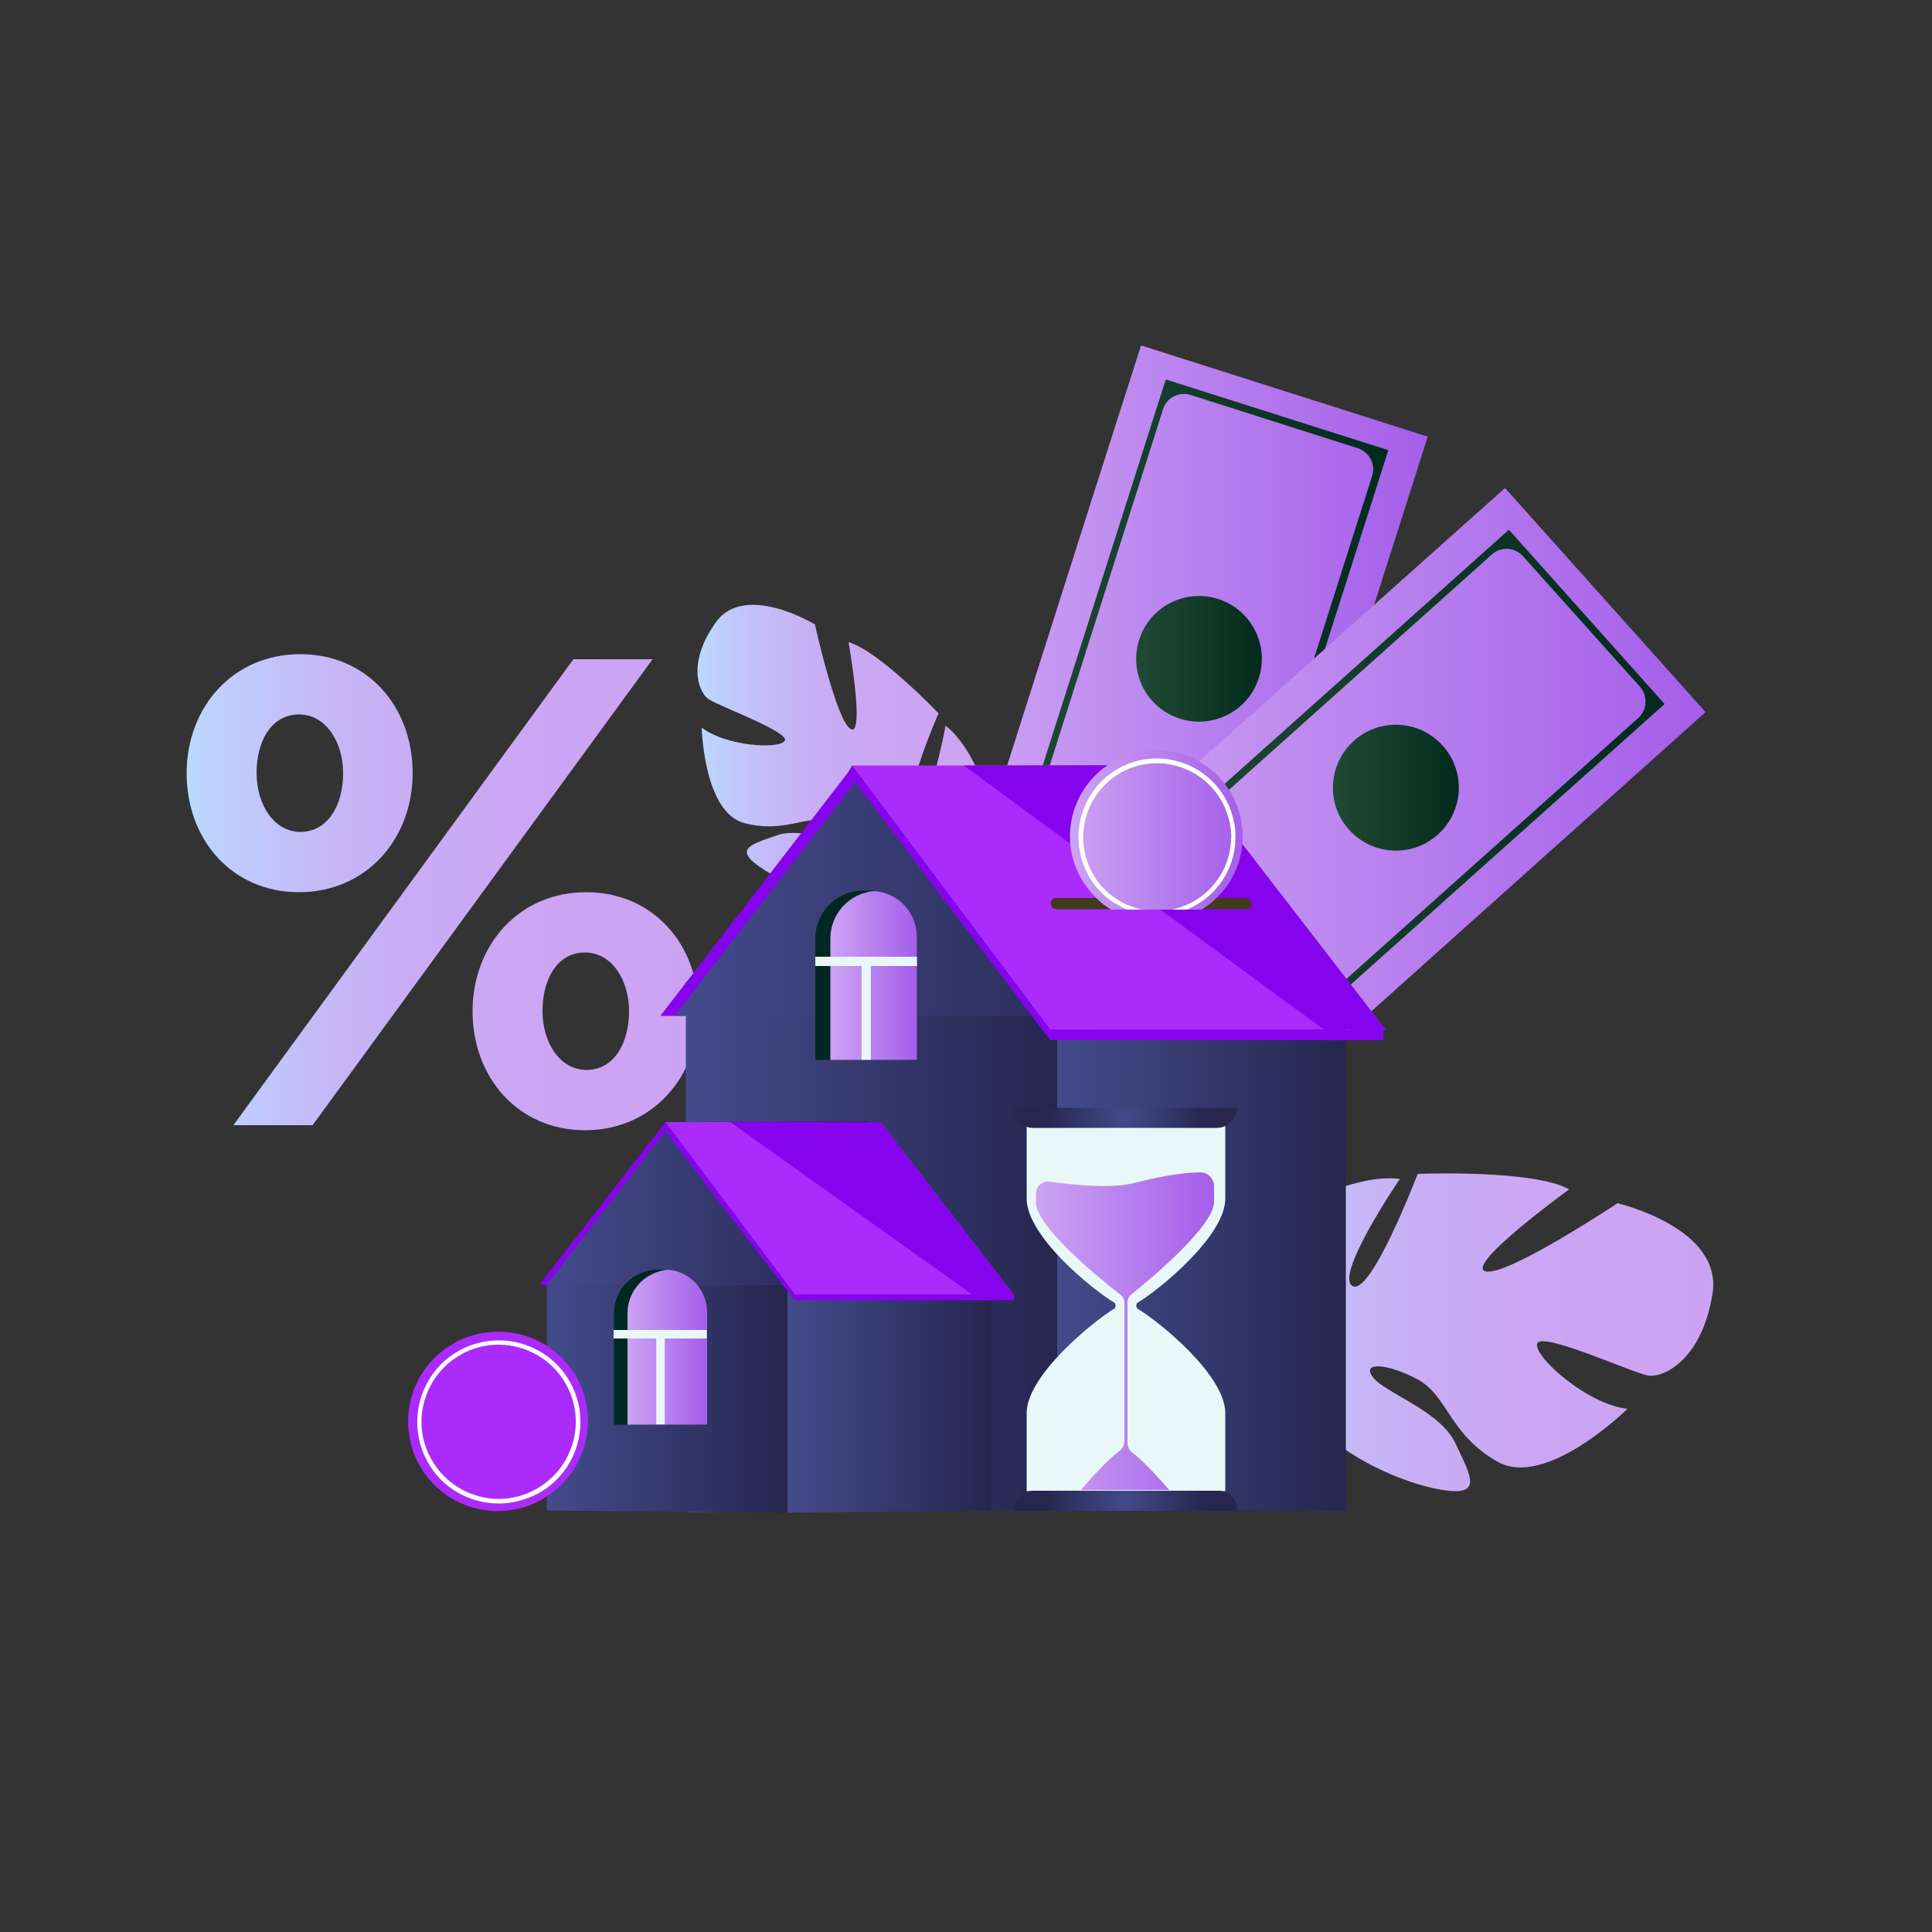 <?xml version="1.0" encoding="utf-8"?>
<!-- Generator: Adobe Illustrator 25.2.1, SVG Export Plug-In . SVG Version: 6.00 Build 0)  -->
<svg version="1.1" id="Layer_1" xmlns="http://www.w3.org/2000/svg" xmlns:xlink="http://www.w3.org/1999/xlink" x="0px" y="0px"
	 viewBox="0 0 500 500" style="enable-background:new 0 0 500 500;" xml:space="preserve">
<rect x="0" y="0" width="500" height="500" fill="#333333" stroke="none"/>
<style type="text/css">
	.st0{fill:url(#SVGID_1_);}
	.st1{fill:url(#SVGID_2_);}
	.st2{fill:url(#SVGID_3_);}
	.st3{fill:url(#SVGID_4_);}
	.st4{fill:url(#SVGID_5_);}
	.st5{fill:url(#SVGID_6_);}
	.st6{fill:url(#SVGID_7_);}
	.st7{fill:url(#SVGID_8_);}
	.st8{fill:url(#SVGID_9_);}
	.st9{fill:url(#SVGID_10_);}
	.st10{fill:url(#SVGID_11_);}
	.st11{fill:#8603ED;}
	.st12{fill:url(#SVGID_12_);}
	.st13{fill:#AA2BFC;}
	.st14{fill:#EAF7F9;}
	.st15{fill:url(#SVGID_13_);}
	.st16{fill:url(#SVGID_14_);}
	.st17{fill:url(#SVGID_15_);}
	.st18{fill:#45391D;}
	.st19{fill:#002822;}
	.st20{fill:url(#SVGID_16_);}
	.st21{fill:url(#SVGID_17_);}
	.st22{fill:url(#SVGID_18_);}
	.st23{fill:url(#SVGID_19_);}
	.st24{fill:url(#SVGID_20_);}
	.st25{fill:url(#SVGID_21_);}
	.st26{fill:#FFFFFF;}
</style>
<g>
	<linearGradient id="SVGID_1_" gradientUnits="userSpaceOnUse" x1="48.295" y1="230.894" x2="180.905" y2="230.894">
		<stop  offset="0" style="stop-color:#BBD9FF"/>
		<stop  offset="4.906875e-02" style="stop-color:#BDD2FD"/>
		<stop  offset="0.219" style="stop-color:#C4BDF9"/>
		<stop  offset="0.411" style="stop-color:#C8AEF5"/>
		<stop  offset="0.639" style="stop-color:#CBA6F4"/>
		<stop  offset="1" style="stop-color:#CCA3F3"/>
	</linearGradient>
	<path class="st0" d="M48.3,200.1c0-17,11.9-30.8,29.4-30.8c17.4,0,29.1,13.6,29.1,30.8c0,16.9-11.9,30.8-29.4,30.8
		C60,230.9,48.3,217.3,48.3,200.1z M148.4,170.6h20.5l-88,120.6H60.4L148.4,170.6z M88.8,200.1c0-8.1-4.5-15.2-11.4-15.2
		c-7.2,0-11,6.9-11,15.2c0,8.1,4.5,15.2,11.4,15.2C85,215.2,88.8,208.2,88.8,200.1z M122.3,261.7c0-17,11.9-30.8,29.4-30.8
		c17.4,0,29.1,13.6,29.1,30.8c0,16.9-11.9,30.8-29.4,30.8C134.1,292.5,122.3,278.9,122.3,261.7z M162.8,261.7
		c0-8.1-4.5-15.2-11.4-15.2c-7.2,0-11,6.9-11,15.2c0,8.1,4.5,15.2,11.4,15.2C159,276.9,162.8,269.8,162.8,261.7z"/>
</g>
<g>
	<linearGradient id="SVGID_2_" gradientUnits="userSpaceOnUse" x1="250.501" y1="171.484" x2="369.48" y2="171.484">
		<stop  offset="3.597120e-03" style="stop-color:#CCA3F3"/>
		<stop  offset="1" style="stop-color:#A55EEA"/>
	</linearGradient>
	<polygon class="st1" points="324.7,253.6 250.5,230 282,131 282,131 295.3,89.4 369.5,113 344.7,190.8 	"/>
	<g>
		<linearGradient id="SVGID_3_" gradientUnits="userSpaceOnUse" x1="261.361" y1="170.559" x2="359.214" y2="170.559">
			<stop  offset="0" style="stop-color:#214A35"/>
			<stop  offset="1" style="stop-color:#022B1D"/>
		</linearGradient>
		<path class="st2" d="M319,242.9l-57.6-18.3l40.3-126.4l57.6,18.3L319,242.9z M269,225.1l43.4,13.8c2.9,0.9,6.1-0.7,7-3.6
			l35.7-112.1c1-3-0.7-6.2-3.7-7.2l-43.3-13.8c-3-0.9-6.2,0.7-7.1,3.7l-35.7,112.2C264.4,221,266.1,224.1,269,225.1z"/>
	</g>
	<linearGradient id="SVGID_4_" gradientUnits="userSpaceOnUse" x1="294.017" y1="170.559" x2="326.555" y2="170.559">
		<stop  offset="0" style="stop-color:#214A35"/>
		<stop  offset="1" style="stop-color:#022B1D"/>
	</linearGradient>
	<path class="st3" d="M294.8,165.6c2.7-8.6,11.9-13.3,20.4-10.6c8.6,2.7,13.3,11.9,10.6,20.4c-2.7,8.6-11.9,13.3-20.4,10.6
		C296.8,183.3,292.1,174.2,294.8,165.6z"/>
</g>
<g>
	<linearGradient id="SVGID_5_" gradientUnits="userSpaceOnUse" x1="279.54" y1="204.461" x2="441.432" y2="204.461">
		<stop  offset="3.597120e-03" style="stop-color:#CCA3F3"/>
		<stop  offset="1" style="stop-color:#A55EEA"/>
	</linearGradient>
	<polygon class="st4" points="331.5,282.7 279.5,224.6 356.9,155.4 356.9,155.4 389.5,126.3 441.4,184.3 380.6,238.7 	"/>
	<g>
		<linearGradient id="SVGID_6_" gradientUnits="userSpaceOnUse" x1="291.634" y1="203.814" x2="430.788" y2="203.814">
			<stop  offset="0" style="stop-color:#214A35"/>
			<stop  offset="1" style="stop-color:#022B1D"/>
		</linearGradient>
		<path class="st5" d="M331.9,270.6l-40.3-45.1l98.9-88.4l40.3,45.1L331.9,270.6z M298,229.8l30.4,34c2.1,2.3,5.6,2.5,7.9,0.4
			l87.7-78.4c2.3-2.1,2.5-5.7,0.4-8.1l-30.3-33.8c-2.1-2.3-5.7-2.5-8-0.4l-87.7,78.5C296.1,224,295.9,227.5,298,229.8z"/>
	</g>
	<linearGradient id="SVGID_7_" gradientUnits="userSpaceOnUse" x1="344.946" y1="203.813" x2="377.475" y2="203.813">
		<stop  offset="0" style="stop-color:#214A35"/>
		<stop  offset="1" style="stop-color:#022B1D"/>
	</linearGradient>
	<path class="st6" d="M350.4,191.7c6.7-6,17-5.4,23,1.3c6,6.7,5.4,17-1.3,23c-6.7,6-17,5.4-23-1.3
		C343.1,208,343.7,197.7,350.4,191.7z"/>
</g>
<linearGradient id="SVGID_8_" gradientUnits="userSpaceOnUse" x1="180.506" y1="202.614" x2="254.988" y2="202.614">
	<stop  offset="0" style="stop-color:#BBD9FF"/>
	<stop  offset="4.906875e-02" style="stop-color:#BDD2FD"/>
	<stop  offset="0.219" style="stop-color:#C4BDF9"/>
	<stop  offset="0.411" style="stop-color:#C8AEF5"/>
	<stop  offset="0.639" style="stop-color:#CBA6F4"/>
	<stop  offset="1" style="stop-color:#CCA3F3"/>
</linearGradient>
<path class="st7" d="M185.3,161c7.5-10.4,25.6,0.6,25.6,0.6s5.6,25.2,9.3,27.1c3.7,1.9-0.6-22.5-0.6-22.5
	c7.7,2.1,23.3,18.4,23.3,18.4s-10.1,23.1-6.1,24.1c4,1,7.9-20.9,7.9-20.9c6.4,4.9,10,15.8,10,15.8c3.3,16.9-18.6,20.2-18.6,20.2
	s-3.3,8.1-1.8,19.4c0,0,0,0,0,0s0.5,2.2,0.5,5.5l-2-0.7c0-0.6,0.1-1.2,0-1.7c0,0,0,0,0,0c0,0,0,0,0,0c0-0.4-0.1-0.9-0.1-1.5
	c0,0,0,0,0,0c0,0,0,0,0,0c-0.2-1.4-0.2-2.4-0.3-3.1c0,0,0,0,0,0c-0.4-4.4-1.2-10.2-2.5-11.8c0,0,0.3-0.2,0.8-0.7
	c-0.2,0.2-0.5,0.5-0.8,0.7c-6.1,5.9-23.4,0.8-32-4.7c-8.7-5.5-3.6-6.6,3.1-9c6.7-2.4,16.8,2.7,20.6,2.2c3.8-0.5-0.2-3.9-6.6-5.8
	c-6.4-1.9-11.9,3.2-22.4,0.4c-10.5-2.8-11-24.7-11-24.7c6.2,4.8,20.1,5.7,21.5,3.4c1.4-2.2-17.2-9-19.8-10.8
	C180.7,179,177.8,171.4,185.3,161z"/>
<linearGradient id="SVGID_9_" gradientUnits="userSpaceOnUse" x1="314.292" y1="344.686" x2="443.403" y2="344.686">
	<stop  offset="0" style="stop-color:#BBD9FF"/>
	<stop  offset="4.906875e-02" style="stop-color:#BDD2FD"/>
	<stop  offset="0.219" style="stop-color:#C4BDF9"/>
	<stop  offset="0.411" style="stop-color:#C8AEF5"/>
	<stop  offset="0.639" style="stop-color:#CBA6F4"/>
	<stop  offset="1" style="stop-color:#CCA3F3"/>
</linearGradient>
<path class="st8" d="M443.2,334.8c2.7-17.1-24.6-23.4-24.6-23.4s-28.9,19.2-34.2,17.6c-5.3-1.6,21.7-21.2,21.7-21.2
	c-9.2-5.2-39.2-4-39.2-4s-12.2,31.9-16.9,29c-4.7-2.8,12.3-27.7,12.3-27.7c-10.6-1.3-24.2,6-24.2,6c-18.9,13.3-1.5,37-1.5,37
	s-4.5,11-16.5,20.5l0,0c0,0-2.5,1.6-5.7,4.9l2.5,1.1c0.5-0.6,1-1.2,1.6-1.7c0,0,0,0,0,0c0,0,0,0,0,0c0.4-0.3,0.9-0.8,1.5-1.3
	c0,0,0,0,0,0c0,0,0,0,0,0c1.5-1.2,2.5-2.1,3.2-2.8c0,0,0,0,0,0c4.5-3.9,10.7-8.7,13.5-9.1c0,0-0.1-0.5,0-1.4c0,0.5,0,0.9,0,1.4
	c0.1,11.5,21.2,22.7,34.5,25.5c13.3,2.8,9.5-3,5.5-11.6s-18.4-13.1-21.4-17.2c-3.1-4,3.8-3.6,11.6,0.6c7.8,4.2,8.2,14.3,20.7,21.3
	c12.5,7.1,33.6-13.7,33.6-13.7c-10.3-1.1-24.2-13.4-23.4-16.8c0.8-3.5,24.6,7.5,28.8,8.2C430.6,356.6,440.5,351.8,443.2,334.8z"/>
<linearGradient id="SVGID_10_" gradientUnits="userSpaceOnUse" x1="177.472" y1="322.721" x2="273.57" y2="322.721">
	<stop  offset="0" style="stop-color:#444B8C"/>
	<stop  offset="0.996" style="stop-color:#26264F"/>
</linearGradient>
<polygon class="st9" points="273.6,254.1 273.6,390.8 177.5,391.4 177.5,254.1 "/>
<linearGradient id="SVGID_11_" gradientUnits="userSpaceOnUse" x1="273.57" y1="322.585" x2="348.222" y2="322.585">
	<stop  offset="0" style="stop-color:#444B8C"/>
	<stop  offset="0.996" style="stop-color:#26264F"/>
</linearGradient>
<rect x="273.6" y="254.2" class="st10" width="74.7" height="136.7"/>
<polygon class="st11" points="298,198.1 266.5,262.9 258.3,262.9 183,252.5 177.2,262.9 170.9,262.9 220.7,198.3 "/>
<linearGradient id="SVGID_12_" gradientUnits="userSpaceOnUse" x1="174.628" y1="230.516" x2="301.772" y2="230.516">
	<stop  offset="0" style="stop-color:#444B8C"/>
	<stop  offset="0.996" style="stop-color:#26264F"/>
</linearGradient>
<polygon class="st12" points="301.8,198.1 270.3,262.9 174.6,262.9 224.5,198.3 "/>
<polygon class="st13" points="358.6,266.5 271.8,266.5 220.5,198.1 249.4,198.1 305.8,198.1 "/>
<polygon class="st11" points="358.6,266.5 342.7,266.5 249.4,198.1 305.8,198.1 "/>
<path class="st14" d="M294.3,337.2c-0.1,0.1-0.5,0.7,0,1.4c0,0,0.1,0.1,0.1,0.1c5.7,3.4,22.7,17.2,22.7,27v20.2h-51.4v-20.2
	c0-9.8,17.3-23.8,22.8-27.1c0,0,0,0,0,0c0.2-0.2,0.2-0.5,0.2-0.7c0-0.4-0.2-0.7-0.2-0.7c-5.6-3.3-22.8-17.2-22.8-27v-20.2h51.4v20.2
	C317.1,319.9,299.9,333.9,294.3,337.2z"/>
<radialGradient id="SVGID_13_" cx="291.198" cy="388.365" r="20.498" gradientUnits="userSpaceOnUse">
	<stop  offset="0" style="stop-color:#444B8C"/>
	<stop  offset="0.996" style="stop-color:#26264F"/>
</radialGradient>
<path class="st15" d="M320.1,391h-57.7l0,0c0-2.9,2.3-5.2,5.2-5.2h47.6c2.8,0,5,2.2,5,5V391z"/>
<linearGradient id="SVGID_14_" gradientUnits="userSpaceOnUse" x1="268.115" y1="344.559" x2="314.206" y2="344.559">
	<stop  offset="3.597120e-03" style="stop-color:#CCA3F3"/>
	<stop  offset="1" style="stop-color:#A55EEA"/>
</linearGradient>
<path class="st16" d="M310.5,303.4c-3.1,0-8.5,0.6-17.2,2.8c-5.9,1.5-16.2,0.4-21.6-0.4c-1.9-0.3-3.6,1.2-3.6,3.1v2.3
	c0,6.4,17.2,20.3,21.8,23.8c0.7,0.5,1.1,1.4,1.1,2.2v35.6c0,1.2-0.6,2.3-1.6,3c-3.6,2.5-9.6,9.8-9.6,9.8h22.8c0,0-6.1-7.1-9.6-9.7
	c-0.8-0.6-1.2-1.5-1.2-2.5v-36.3c0-0.9,0.4-1.7,1.1-2.2c4.5-3.6,21.3-17.5,21.3-23.9V307C314.2,305,312.5,303.3,310.5,303.4z"/>
<radialGradient id="SVGID_15_" cx="291.198" cy="289.34" r="20.498" gradientUnits="userSpaceOnUse">
	<stop  offset="0" style="stop-color:#444B8C"/>
	<stop  offset="0.996" style="stop-color:#26264F"/>
</radialGradient>
<path class="st17" d="M314.9,291.9h-47.5c-2.8,0-5-2.2-5-5v-0.2h57.7v0C320.1,289.6,317.7,291.9,314.9,291.9z"/>
<g>
</g>
<path class="st18" d="M323.9,233.9c0,0.4-0.2,0.8-0.4,1c-0.3,0.3-0.6,0.4-1,0.4h-49.1c-0.8,0-1.5-0.7-1.5-1.5c0-0.4,0.2-0.8,0.4-1
	c0.3-0.3,0.6-0.4,1-0.4h49.1C323.2,232.4,323.9,233.1,323.9,233.9z"/>
<path class="st19" d="M237.3,242.5v31.8H211v-31.4c0-6.8,5.5-12.4,12.4-12.4h2c0.3,0,0.6,0,0.9,0c0,0,0,0,0,0
	C232.5,231,237.3,236.2,237.3,242.5z"/>
<linearGradient id="SVGID_16_" gradientUnits="userSpaceOnUse" x1="214.876" y1="252.414" x2="237.316" y2="252.414">
	<stop  offset="3.597120e-03" style="stop-color:#CCA3F3"/>
	<stop  offset="1" style="stop-color:#A55EEA"/>
</linearGradient>
<path class="st20" d="M237.3,242.5v31.8h-22.4v-31.4c0-6.5,5-11.8,11.4-12.3c0,0,0,0,0,0C232.5,231,237.3,236.2,237.3,242.5z"/>
<rect x="211" y="247.6" class="st14" width="26.3" height="2.4"/>
<rect x="211" y="259.9" transform="matrix(-1.836970e-16 1 -1 -1.836970e-16 485.269 36.96)" class="st14" width="26.3" height="2.4"/>
<polygon class="st11" points="222.6,290.2 202,332.5 139.6,332.5 172.2,290.4 "/>
<linearGradient id="SVGID_17_" gradientUnits="userSpaceOnUse" x1="141.475" y1="311.385" x2="224.461" y2="311.385">
	<stop  offset="0" style="stop-color:#444B8C"/>
	<stop  offset="0.996" style="stop-color:#26264F"/>
</linearGradient>
<polygon class="st21" points="224.5,290.2 203.9,332.5 141.5,332.5 174,290.4 "/>
<linearGradient id="SVGID_18_" gradientUnits="userSpaceOnUse" x1="141.476" y1="362.035" x2="203.774" y2="362.035">
	<stop  offset="0" style="stop-color:#444B8C"/>
	<stop  offset="0.996" style="stop-color:#26264F"/>
</linearGradient>
<polygon class="st22" points="203.8,332.5 203.8,391.5 141.5,390.9 141.5,332.5 "/>
<linearGradient id="SVGID_19_" gradientUnits="userSpaceOnUse" x1="203.774" y1="362.035" x2="256.528" y2="362.035">
	<stop  offset="0" style="stop-color:#444B8C"/>
	<stop  offset="0.996" style="stop-color:#26264F"/>
</linearGradient>
<polygon class="st23" points="256.5,332.5 256.5,390.9 203.8,391.5 203.8,332.5 "/>
<polygon class="st13" points="262.3,335 205.7,335 172.2,290.4 189,290.4 227.9,290.4 "/>
<polygon class="st11" points="262.3,335 251.6,335 189,290.4 227.9,290.4 "/>
<path class="st19" d="M183,339.5v29.2h-24.1v-28.8c0-6.3,5.1-11.3,11.3-11.3h1.8c0.3,0,0.6,0,0.8,0c0,0,0,0,0,0
	C178.5,329,183,333.8,183,339.5z"/>
<linearGradient id="SVGID_20_" gradientUnits="userSpaceOnUse" x1="162.395" y1="348.656" x2="182.968" y2="348.656">
	<stop  offset="3.597120e-03" style="stop-color:#CCA3F3"/>
	<stop  offset="1" style="stop-color:#A55EEA"/>
</linearGradient>
<path class="st24" d="M183,339.5v29.2h-20.6v-28.8c0-6,4.6-10.8,10.5-11.3c0,0,0,0,0,0C178.5,329,183,333.8,183,339.5z"/>
<rect x="158.8" y="344.2" class="st14" width="24.1" height="2.2"/>
<rect x="158.8" y="355.5" transform="matrix(-1.836970e-16 1 -1 -1.836970e-16 527.534 185.73)" class="st14" width="24.1" height="2.2"/>
<rect x="205.7" y="335" class="st11" width="56.7" height="1.5"/>
<polygon class="st11" points="205.7,336.6 171.2,291.6 172.2,290.4 205.7,335 "/>
<rect x="271.8" y="266.5" class="st11" width="86.2" height="2.7"/>
<g>
	<g>
		<linearGradient id="SVGID_21_" gradientUnits="userSpaceOnUse" x1="276.942" y1="214.724" x2="321.589" y2="214.724">
			<stop  offset="3.597120e-03" style="stop-color:#CCA3F3"/>
			<stop  offset="1" style="stop-color:#A55EEA"/>
		</linearGradient>
		<path class="st25" d="M321.6,216.6c0,0.7,0,1.4-0.1,2.1c-0.5,5.1-2.8,10-6.7,13.7c-0.8,0.8-1.6,1.5-2.5,2.1
			c-0.4,0.3-0.9,0.6-1.3,0.9h-23.5c-0.4-0.3-0.9-0.6-1.3-0.9c-0.9-0.6-1.7-1.3-2.5-2.1c-1.5-1.5-2.9-3.3-4-5.2
			c-6-10.8-2-24.4,8.8-30.3c10.8-5.9,24.4-2,30.3,8.8c1.3,2.3,2.1,4.7,2.5,7.1v0c0,0.1,0,0.1,0,0.2c0,0,0,0,0,0c0,0.1,0,0.2,0,0.3
			c0.1,0.5,0.1,1,0.2,1.5c0,0.2,0,0.4,0,0.6c0,0,0,0,0,0.1C321.6,215.8,321.6,216.2,321.6,216.6z"/>
		<g>
			<path class="st26" d="M319.7,216c0-0.3,0-0.6,0-0.9c-0.1-0.7-0.1-1.4-0.3-2.1c-0.4-2.1-1.1-4.2-2.2-6.2
				c-5.4-9.8-17.8-13.4-27.6-8c-6.7,3.7-10.5,10.7-10.5,17.8c0,3.3,0.8,6.7,2.5,9.8c1.3,2.4,3,4.4,5,6c1,0.8,2.1,1.5,3.2,2.1
				c0.6,0.3,1.2,0.6,1.8,0.9h4c-1-0.2-2-0.5-3-0.9c-1.4-0.5-2.8-1.2-4-2.1c-2.4-1.6-4.5-3.8-5.9-6.5c-5.1-9.2-1.7-20.9,7.5-26
				c9.2-5.1,20.9-1.7,26,7.5c1,1.8,1.7,3.8,2.1,5.7c0.1,0.7,0.2,1.4,0.3,2.1c0,0,0,0.1,0,0.1v0c0,0.7,0.1,1.4,0,2
				c-0.2,5.9-3.2,11.6-8.3,15.1c-0.5,0.3-1,0.7-1.6,1c-0.8,0.4-1.6,0.8-2.4,1.1c-1,0.4-2,0.7-3,0.9h3.9c0.6-0.3,1.2-0.5,1.8-0.9
				c0.1,0,0.1-0.1,0.2-0.1c1.1-0.6,2.1-1.3,3-2c4.5-3.6,7.1-8.9,7.5-14.4C319.7,217.3,319.7,216.7,319.7,216z"/>
		</g>
		<g>
		</g>
	</g>
</g>
<path class="st11" d="M219.5,199.9c-0.1,0.1,52.3,69.3,52.3,69.3v-2.7l-51.3-68.4L219.5,199.9z"/>
<g>
	<g>
		<path class="st13" d="M141,387.6c-0.3,0.2-0.6,0.3-0.9,0.5c-0.1,0.1-0.2,0.1-0.3,0.2c-0.2,0.1-0.5,0.2-0.7,0.4
			c-11.1,5.4-24.6,1.3-30.6-9.6c-5.7-10.4-2.7-23.3,6.8-30.1c0.8-0.5,1.5-1,2.4-1.5c0.3-0.2,0.6-0.3,0.9-0.5
			c0.3-0.1,0.6-0.3,0.9-0.4c0.9-0.4,1.8-0.7,2.8-1c1.4-0.4,2.8-0.7,4.2-0.8c4.4-0.5,8.8,0.3,12.7,2.2c4.1,2,7.7,5.3,10.1,9.6
			C155.3,367.4,151.6,381.1,141,387.6z"/>
		<g>
			<path class="st26" d="M129.1,389.1c-7.5,0-14.7-3.9-18.5-10.9c-5.6-10.2-1.9-23.1,8.3-28.7c10.2-5.6,23.1-1.9,28.7,8.3
				c5.6,10.2,1.9,23.1-8.3,28.7C136,388.2,132.5,389.1,129.1,389.1z M129,348c-3.3,0-6.6,0.8-9.6,2.5c-9.6,5.3-13.2,17.5-7.8,27.1
				c5.3,9.6,17.5,13.2,27.1,7.8c9.6-5.3,13.2-17.5,7.8-27.1C142.9,351.7,136,348,129,348z"/>
		</g>
		<g>
		</g>
	</g>
</g>
</svg>
